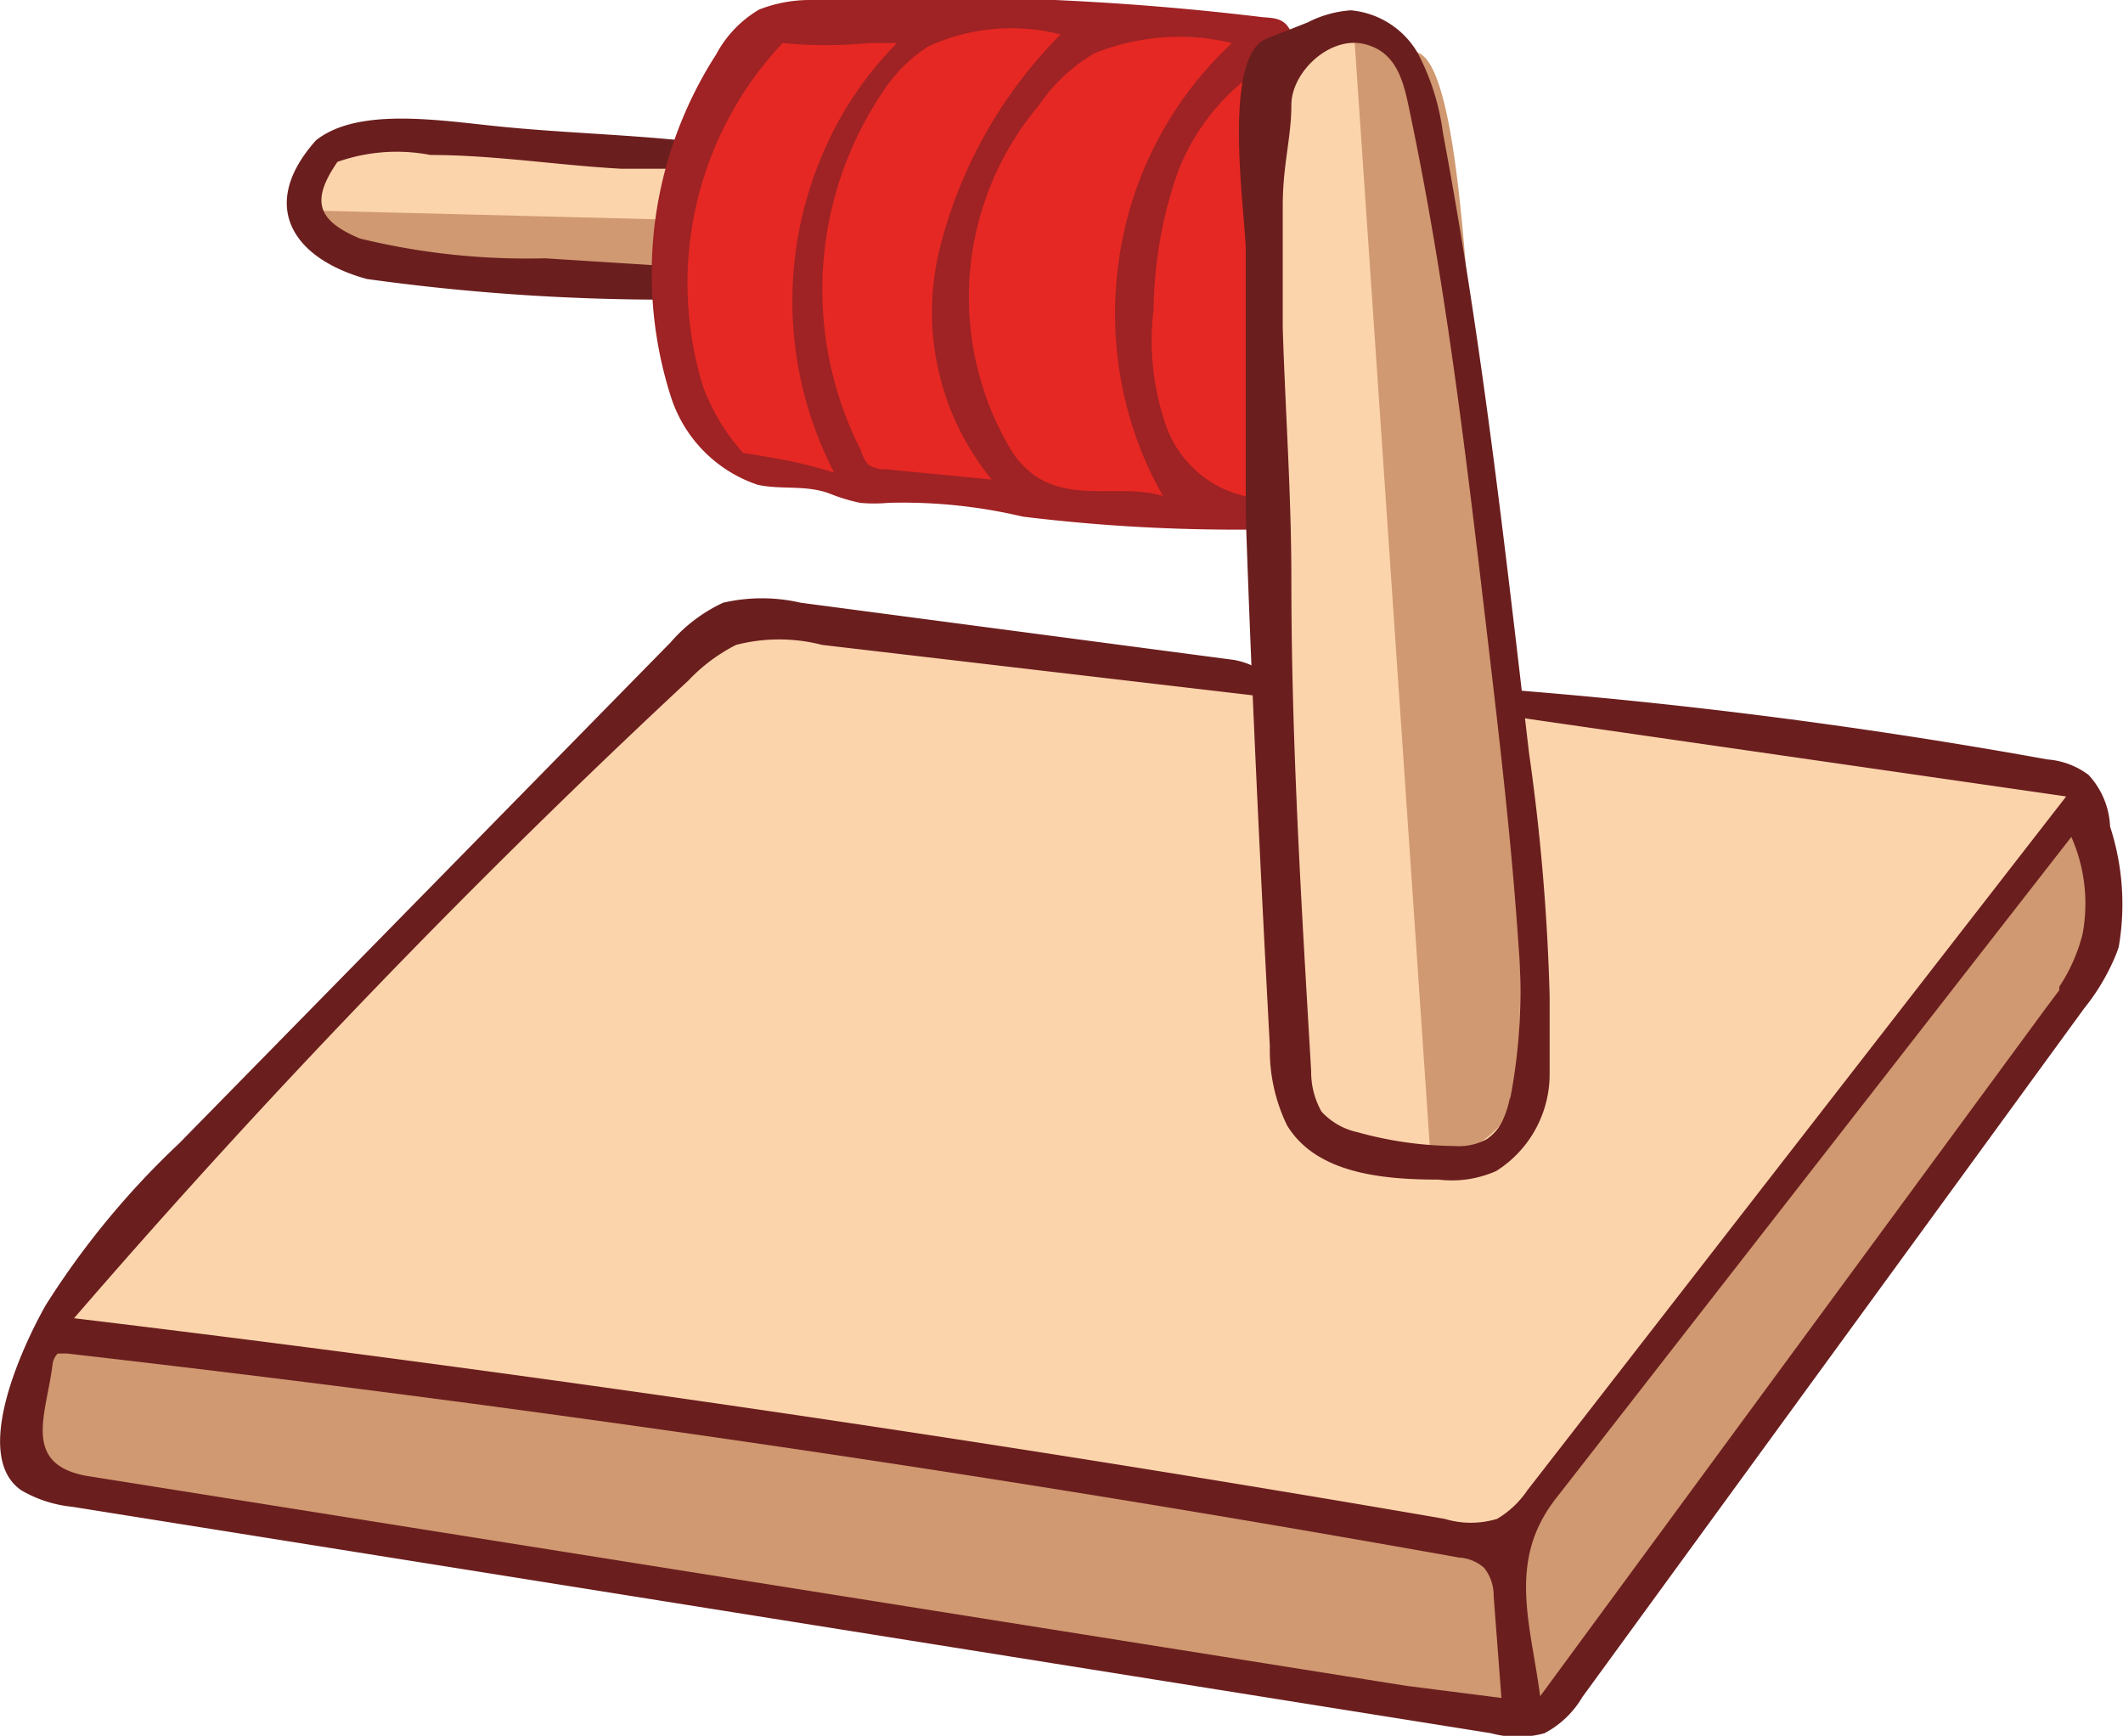 <svg xmlns="http://www.w3.org/2000/svg" viewBox="0 0 24.66 20.16"><defs><style>.cls-1{fill:#fcd4ac;}.cls-2{fill:#d09971;}.cls-3{fill:#6b1e1e;}.cls-4{fill:#e52823;}.cls-5{fill:#9f2224;}</style></defs><g id="Layer_2" data-name="Layer 2"><g id="Card"><path class="cls-1" d="M24.1,9.15s.24.95.38,1.38-.43,1.3-.83,1.56-4.46,6.19-4.46,6.19L17.72,20l-9-1.47L.49,17.22l-.25-.38a7.67,7.67,0,0,1,.16-1A3.35,3.35,0,0,1,.85,15l3.39-3.61A52.7,52.7,0,0,1,8.59,7.17c.39-.1,6.22.68,6.22.68l-.05-1.8s-2.2-.2-2.68-.21-1.91-.16-2.33-.21a11.91,11.91,0,0,1-1.33-.32,2.42,2.42,0,0,1-.55-.94,7.61,7.61,0,0,1-.18-1.08S5.51,3.13,5,3.11s-1.52-.2-1.56-.67A.74.74,0,0,1,4,1.54c.42-.08,3.94.31,3.94.31A12.75,12.75,0,0,1,8.85.4,3.29,3.29,0,0,1,10.22.23c.39,0,3.66,0,4.09.11l.58.16s.75-.3,1-.16.7.61.8,1.81.9,5.84.9,5.84v.28Z"/><path class="cls-2" d="M3.43,2.44l4.33.11-.07.74a21.58,21.58,0,0,0-3.08-.22C4.11,3.18,3.43,2.44,3.43,2.44Z"/><path class="cls-3" d="M7.91,1.63c-.7-.07-1.4-.09-2.1-.16s-1.65-.23-2.14.16C3,2.38,3.39,3,4.26,3.24a25.08,25.08,0,0,0,3.47.24h0c.23,0,.4-.24.18-.38L6.33,3a8.19,8.19,0,0,1-2.15-.23c-.5-.21-.57-.44-.26-.89A2.07,2.07,0,0,1,5,1.8c.74,0,1.48.12,2.22.16l.56,0a.25.25,0,0,0,.31-.09A.2.2,0,0,0,7.91,1.63Z"/><path class="cls-4" d="M8.85.4A7.94,7.94,0,0,0,7.76,2.55a6.7,6.7,0,0,0,.66,2.76s1.28.27,2,.35,2.92.3,3.38.33l.92.06V1.12L14.89.5S12.27.33,11.67.23A19,19,0,0,0,8.85.4Z"/><path class="cls-5" d="M14.74.74c.15-.09.32-.23.25-.38S14.8.21,14.67.2A32,32,0,0,0,9.4,0a1.62,1.62,0,0,0-.58.11,1.32,1.32,0,0,0-.5.52,4.7,4.7,0,0,0-.52,4,1.59,1.59,0,0,0,1,1c.27.06.56,0,.83.1a2.15,2.15,0,0,0,.36.11,1.82,1.82,0,0,0,.33,0A6.06,6.06,0,0,1,11.88,6a20.37,20.37,0,0,0,2.7.15c.14,0,.33,0,.32-.19s-.21-.17-.35-.18a1.28,1.28,0,0,1-1-.82,3,3,0,0,1-.15-1.37A5,5,0,0,1,13.68,2a2.55,2.55,0,0,1,1-1.23ZM8.63,5.26l0,0a2.45,2.45,0,0,1-.46-.76,4.07,4.07,0,0,1,.92-4,5.14,5.14,0,0,0,1,0h.33a4.07,4.07,0,0,0-.83,1.21,4.33,4.33,0,0,0,.1,3.78C9.28,5.36,9,5.32,8.63,5.26Zm1.46.14A.43.43,0,0,1,10,5.23,4.11,4.11,0,0,1,10.3,1a1.75,1.75,0,0,1,.48-.46A2.31,2.31,0,0,1,12.32.4a5.37,5.37,0,0,0-1.4,2.47,3.07,3.07,0,0,0,.6,2.7l-1.23-.12A.35.35,0,0,1,10.09,5.4ZM13.17,5a4,4,0,0,0,.34.76c-.48-.14-1,.06-1.45-.21a1,1,0,0,1-.32-.33,3.46,3.46,0,0,1,.33-4,2,2,0,0,1,.64-.6,2.63,2.63,0,0,1,1.6-.12A4.25,4.25,0,0,0,13,3,4.33,4.33,0,0,0,13.17,5Z"/><path class="cls-2" d="M24.1,9.15l-6.47,8.68V19l.09,1s4.15-5.51,5-6.44a13.44,13.44,0,0,0,1.78-3.05C24.63,10.15,24.1,9.15,24.1,9.15Z"/><path class="cls-2" d="M15.71.12l.9,13.22s.35.25.85-.31-.09-6.59-.24-7.46S17.05.91,16.49.62A3.23,3.23,0,0,1,15.71.12Z"/><path class="cls-3" d="M17.76,8.74c-.28-2.4-.55-4.81-1-7.2a2.74,2.74,0,0,0-.29-.92,1,1,0,0,0-.78-.5,1.29,1.29,0,0,0-.5.14l-.48.19c-.52.21-.25,2-.24,2.44,0,1,0,2.06,0,3.09.07,2.06.17,4.12.28,6.17a2,2,0,0,0,.2.92c.34.56,1.11.63,1.76.63a1.27,1.27,0,0,0,.67-.1A1.33,1.33,0,0,0,18,12.47c0-.3,0-.6,0-.9A24.51,24.51,0,0,0,17.76,8.74Zm-.22,4a1.12,1.12,0,0,1-.08.26.53.53,0,0,1-.19.23.67.67,0,0,1-.37.08,4.34,4.34,0,0,1-1.13-.16.8.8,0,0,1-.42-.24.94.94,0,0,1-.12-.47C15.12,10.56,15,8.64,15,6.73c0-1-.07-1.95-.1-2.92,0-.47,0-.94,0-1.42S15,1.6,15,1.22s.44-.8.84-.71.47.47.54.81c.42,2,.66,4.06.9,6.1.14,1.19.28,2.38.36,3.58A6.55,6.55,0,0,1,17.54,12.77Z"/><path class="cls-2" d="M.4,15.82s-.31-.75,5.57.33S17.44,18,17.44,18l.11,2S.65,17.28.49,17.22s-.24-.67-.25-.72A5.25,5.25,0,0,1,.4,15.82Z"/><path class="cls-3" d="M24.61,11a2.91,2.91,0,0,0-.1-1.4A.94.94,0,0,0,24.26,9a.91.91,0,0,0-.48-.18A62.71,62.71,0,0,0,17.39,8c-.09.18.17.32.37.35L24,9.25l-6.26,8.06a1.1,1.1,0,0,1-.35.33,1.05,1.05,0,0,1-.61,0Q8.83,16.27.86,15.31A94.74,94.74,0,0,1,8,7.9a2,2,0,0,1,.55-.41,2,2,0,0,1,1,0l5.21.61c.14-.21-.2-.41-.46-.44L9.3,7a2,2,0,0,0-.9,0,1.82,1.82,0,0,0-.61.46L2.08,13.28A9.64,9.64,0,0,0,.53,15.16c-.26.46-.87,1.75-.28,2.15a1.46,1.46,0,0,0,.59.19l16.48,2.63a1.18,1.18,0,0,0,.62,0,1.11,1.11,0,0,0,.44-.42l5.83-8a2.49,2.49,0,0,0,.35-.58A1.42,1.42,0,0,0,24.61,11Zm-8.27,8.58L1,17.14C.25,17,.54,16.42.61,15.85a.22.22,0,0,1,.06-.13s.07,0,.11,0q8.13.93,16.17,2.37a.48.48,0,0,1,.29.12.52.52,0,0,1,.11.33l.09,1.18Zm7.58-8.08-.15.2-5.88,8c-.11-.84-.38-1.56.17-2.28l6-7.7a1.92,1.92,0,0,1,.13,1.13A2,2,0,0,1,23.92,11.46Z"/></g></g></svg>